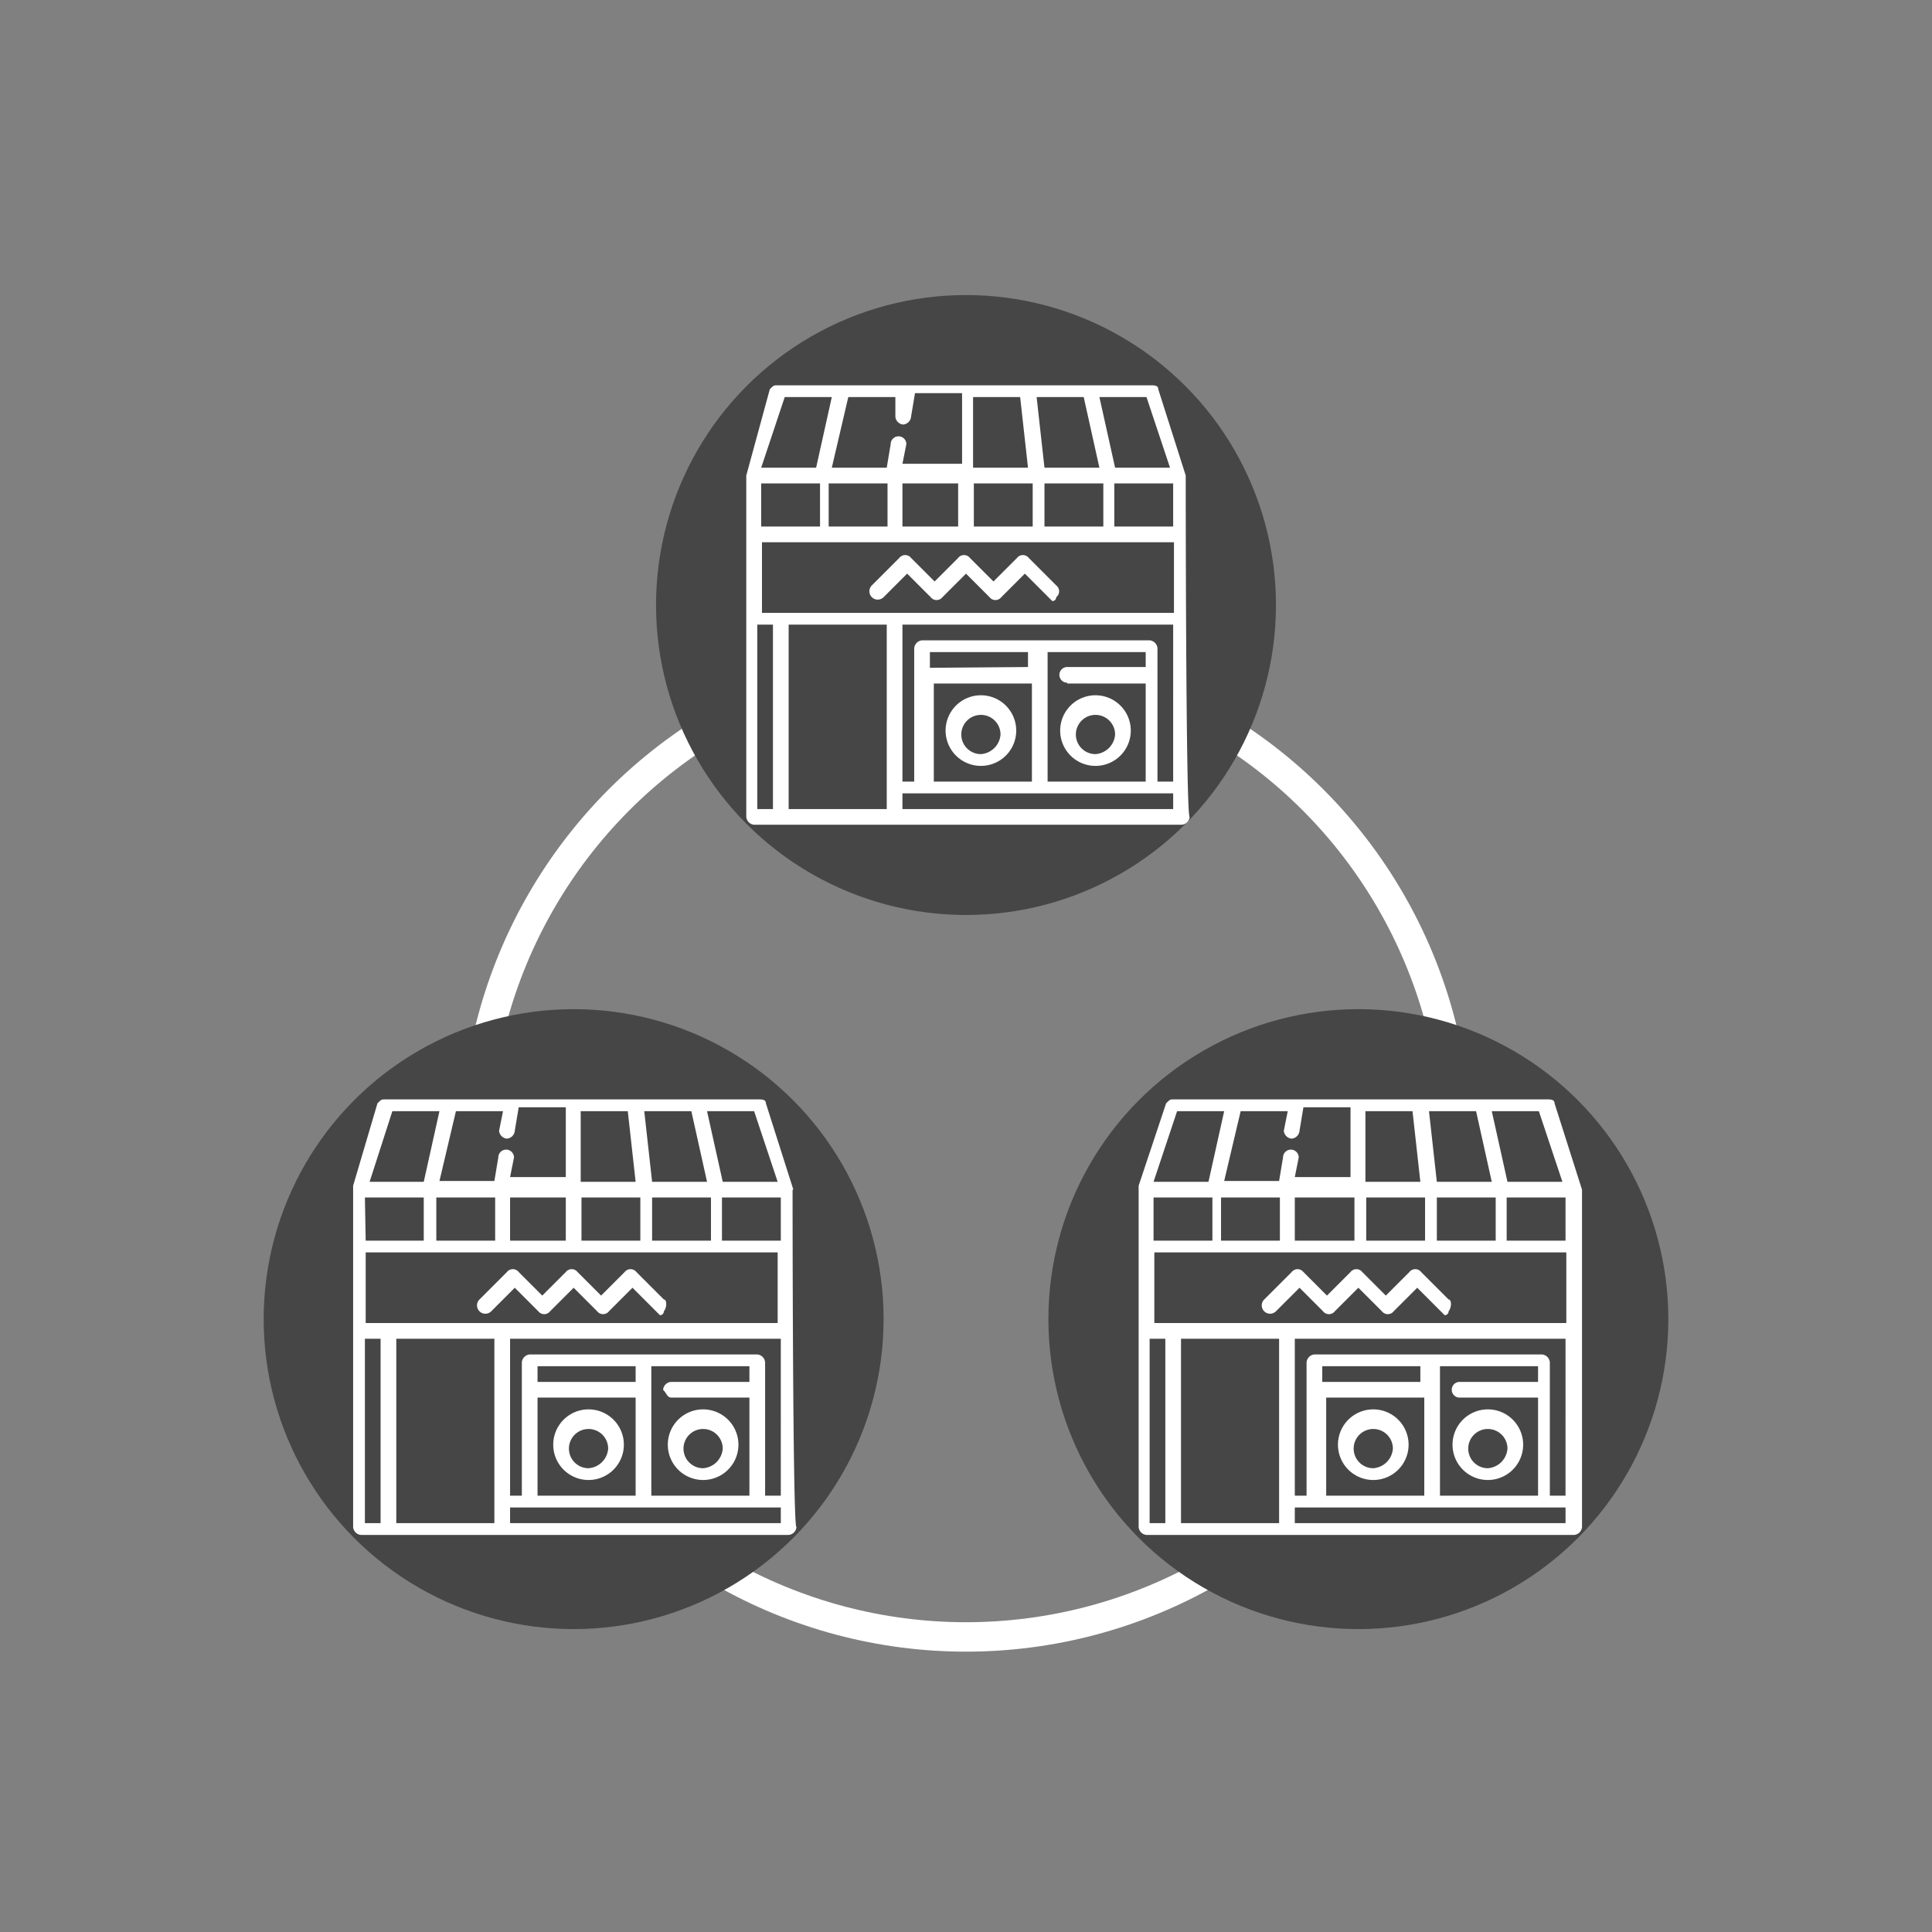 <svg id="Nav_Icons" data-name="Nav Icons" xmlns="http://www.w3.org/2000/svg" viewBox="0 0 49.24 49.24"><rect x="0" y="0" width="49.24" height="49.24" fill="#808080" stroke="none"/><defs><style>.cls-1{fill:none;stroke:#fff;stroke-miterlimit:10;stroke-width:0.75px;}.cls-2{fill:#464646;}.cls-3{fill:#fff;}</style></defs><title>icon_groups_white</title><g id="Groups"><circle class="cls-1" cx="24.62" cy="29.22" r="12.5"/><g id="Store_1" data-name="Store 1"><circle class="cls-2" cx="24.62" cy="15.42" r="7.9"/><g id="Upper_Cnt_Store" data-name="Upper Cnt Store"><path class="cls-3" d="M25,17.72a.9.9,0,1,0,.9.9A.9.9,0,0,0,25,17.72Zm0,1.5a.5.5,0,1,1,.5-.5A.54.54,0,0,1,25,19.22Z"/><path class="cls-3" d="M27.92,17.72a.9.9,0,1,0,.9.9A.9.9,0,0,0,27.92,17.72Zm0,1.5a.5.5,0,1,1,.5-.5A.54.54,0,0,1,27.92,19.22Z"/><path class="cls-3" d="M30.22,12.12h0l-.7-2.2c0-.1-.1-.1-.2-.1h-9.5c-.1,0-.1,0-.2.1l-.6,2.2h0v8.7a.22.22,0,0,0,.2.2h10.9a.22.22,0,0,0,.2-.2c-.1,0-.1-8.7-.1-8.7Zm-1-2,.6,1.8h-1.4l-.4-1.8Zm-1.6,0,.4,1.8h-1.4l-.2-1.8Zm.5,2.2v1.1h-1.5v-1.1Zm-3.3-2.2H26l.2,1.8h-1.4v-1.8Zm0,2.2h1.5v1.1h-1.5Zm-3.2-2.2h1.2v.5a.22.22,0,0,0,.2.2h0a.22.22,0,0,0,.2-.2l.1-.6h1.2v1.8H23l.1-.5a.2.2,0,1,0-.4,0l-.1.6h-1.4Zm2.8,2.2v1.1H23v-1.1Zm-1.8,0v1.1h-1.5v-1.1ZM20,10.12h1.2l-.4,1.8h-1.4Zm-.6,2.2h1.5v1.1h-1.5Zm.3,8.3h-.4v-4.7h.4Zm2.9,0h-2.5v-4.7h2.5Zm7.3,0H23v-.4h6.9v.4Zm-3.6-3.2v2.5h-2.5v-2.5Zm-2.6-.4v-.4h2.5V17Zm3.5.4h2v2.5h-2.5v-3.3h2.5V17h-2a.2.2,0,1,0,0,.4Zm2.7,2.5h-.4v-3.4a.22.22,0,0,0-.2-.2h-5.8a.22.22,0,0,0-.2.2v3.4H23v-4h6.9Zm0-4.3H19.42v-1.8h10.5v1.8Zm0-2.2h-1.5v-1.1h1.5Z"/><path class="cls-3" d="M26.92,14.92l-.7-.7a.19.19,0,0,0-.3,0l-.6.6-.6-.6a.19.19,0,0,0-.3,0l-.6.6-.6-.6a.19.19,0,0,0-.3,0l-.7.7a.21.21,0,1,0,.3.3l.6-.6.6.6a.19.19,0,0,0,.3,0l.6-.6.6.6a.19.19,0,0,0,.3,0l.6-.6.6.6.1.1a.1.1,0,0,0,.1-.1A.19.19,0,0,0,26.92,14.92Z"/></g></g><g id="Store_1-2" data-name="Store 1"><circle class="cls-2" cx="14.62" cy="33.62" r="7.9"/><g id="Upper_Cnt_Store-2" data-name="Upper Cnt Store"><path class="cls-3" d="M15,35.92a.9.9,0,1,0,.9.9A.9.9,0,0,0,15,35.92Zm0,1.5a.5.5,0,1,1,.5-.5A.54.54,0,0,1,15,37.42Z"/><path class="cls-3" d="M17.92,35.92a.9.9,0,1,0,.9.9A.9.9,0,0,0,17.92,35.92Zm0,1.5a.5.5,0,1,1,.5-.5A.54.54,0,0,1,17.92,37.42Z"/><path class="cls-3" d="M20.22,30.32h0l-.7-2.2c0-.1-.1-.1-.2-.1H9.82c-.1,0-.1,0-.2.1L9,30.22H9v8.7a.22.22,0,0,0,.2.2h10.9a.22.22,0,0,0,.2-.2c-.1.1-.1-8.6-.1-8.6Zm-1-2,.6,1.8h-1.4l-.4-1.8Zm-1.6,0,.4,1.8h-1.4l-.2-1.8Zm.5,2.2v1.1h-1.5v-1.1Zm-3.3-2.2H16l.2,1.8h-1.4v-1.8Zm0,2.2h1.5v1.1h-1.5Zm-3.2-2.2h1.2l-.1.5a.22.22,0,0,0,.2.2h0a.22.22,0,0,0,.2-.2l.1-.6h1.2V30H13l.1-.5a.2.2,0,0,0-.4,0l-.1.6h-1.4Zm2.8,2.2v1.1H13v-1.1Zm-1.8,0v1.1h-1.5v-1.1ZM10,28.32h1.2l-.4,1.8H9.42Zm-.7,2.2h1.5v1.1H9.32Zm.4,8.3h-.4v-4.7h.4Zm2.9,0h-2.5v-4.7h2.5Zm7.3,0H13v-.4h6.9v.4Zm-3.7-3.2v2.5h-2.5v-2.5Zm-2.5-.4v-.4h2.5v.4Zm3.4.4h2v2.5h-2.5v-3.3h2.5v.4h-2a.22.22,0,0,0-.2.2C17,35.52,17,35.62,17.12,35.62Zm2.8,2.5h-.4v-3.4a.22.22,0,0,0-.2-.2h-5.8a.22.22,0,0,0-.2.2v3.4H13v-4h6.9Zm0-4.4H9.32v-1.8h10.5v1.8Zm0-2.1h-1.5v-1.1h1.5Z"/><path class="cls-3" d="M16.92,33.12l-.7-.7a.19.19,0,0,0-.3,0l-.6.6-.6-.6a.19.19,0,0,0-.3,0l-.6.6-.6-.6a.19.19,0,0,0-.3,0l-.7.7a.21.21,0,0,0,.3.3l.6-.6.6.6a.19.19,0,0,0,.3,0l.6-.6.6.6a.19.19,0,0,0,.3,0l.6-.6.6.6.1.1a.1.1,0,0,0,.1-.1C17,33.32,17,33.12,16.92,33.12Z"/></g></g><g id="Store_1-3" data-name="Store 1"><circle class="cls-2" cx="34.62" cy="33.62" r="7.9"/><g id="Upper_Cnt_Store-3" data-name="Upper Cnt Store"><path class="cls-3" d="M35,35.92a.9.9,0,1,0,.9.9A.9.9,0,0,0,35,35.92Zm0,1.5a.5.5,0,1,1,.5-.5A.54.54,0,0,1,35,37.42Z"/><path class="cls-3" d="M37.92,35.92a.9.9,0,1,0,.9.9A.9.9,0,0,0,37.92,35.92Zm0,1.5a.5.5,0,1,1,.5-.5A.54.54,0,0,1,37.92,37.42Z"/><path class="cls-3" d="M40.32,30.32h0l-.7-2.2c0-.1-.1-.1-.2-.1h-9.5c-.1,0-.1,0-.2.1l-.7,2.1h0v8.7a.22.22,0,0,0,.2.2h10.9a.22.22,0,0,0,.2-.2v-8.6Zm-1.1-2,.6,1.8h-1.4l-.4-1.8Zm-1.6,0,.4,1.8h-1.4l-.2-1.8Zm.5,2.2v1.1h-1.5v-1.1Zm-3.3-2.2H36l.2,1.8h-1.4v-1.8Zm0,2.2h1.5v1.1h-1.5Zm-3.2-2.2h1.2l-.1.5a.22.22,0,0,0,.2.2h0a.22.22,0,0,0,.2-.2l.1-.6h1.2V30H33l.1-.5a.2.2,0,0,0-.4,0l-.1.6h-1.4Zm2.9,2.2v1.1H33v-1.1Zm-1.9,0v1.1h-1.5v-1.1ZM30,28.32h1.2l-.4,1.8h-1.4Zm-.6,2.2h1.5v1.1h-1.5Zm.3,8.3h-.4v-4.7h.4Zm2.9,0h-2.5v-4.7h2.5Zm7.3,0H33v-.4h6.9v.4Zm-3.6-3.2v2.5h-2.5v-2.5Zm-2.6-.4v-.4h2.5v.4Zm3.5.4h2v2.5h-2.5v-3.3h2.5v.4h-2a.2.2,0,0,0,0,.4Zm2.7,2.5h-.4v-3.4a.22.22,0,0,0-.2-.2h-5.8a.22.22,0,0,0-.2.2v3.4H33v-4h6.9Zm0-4.4H29.42v-1.8h10.5v1.8Zm0-2.1h-1.5v-1.1h1.5Z"/><path class="cls-3" d="M36.92,33.12l-.7-.7a.19.19,0,0,0-.3,0l-.6.6-.6-.6a.19.19,0,0,0-.3,0l-.6.6-.6-.6a.19.19,0,0,0-.3,0l-.7.7a.21.21,0,0,0,.3.3l.6-.6.6.6a.19.19,0,0,0,.3,0l.6-.6.6.6a.19.19,0,0,0,.3,0l.6-.6.6.6.1.1a.1.1,0,0,0,.1-.1C37,33.32,37,33.12,36.92,33.12Z"/></g></g></g></svg>